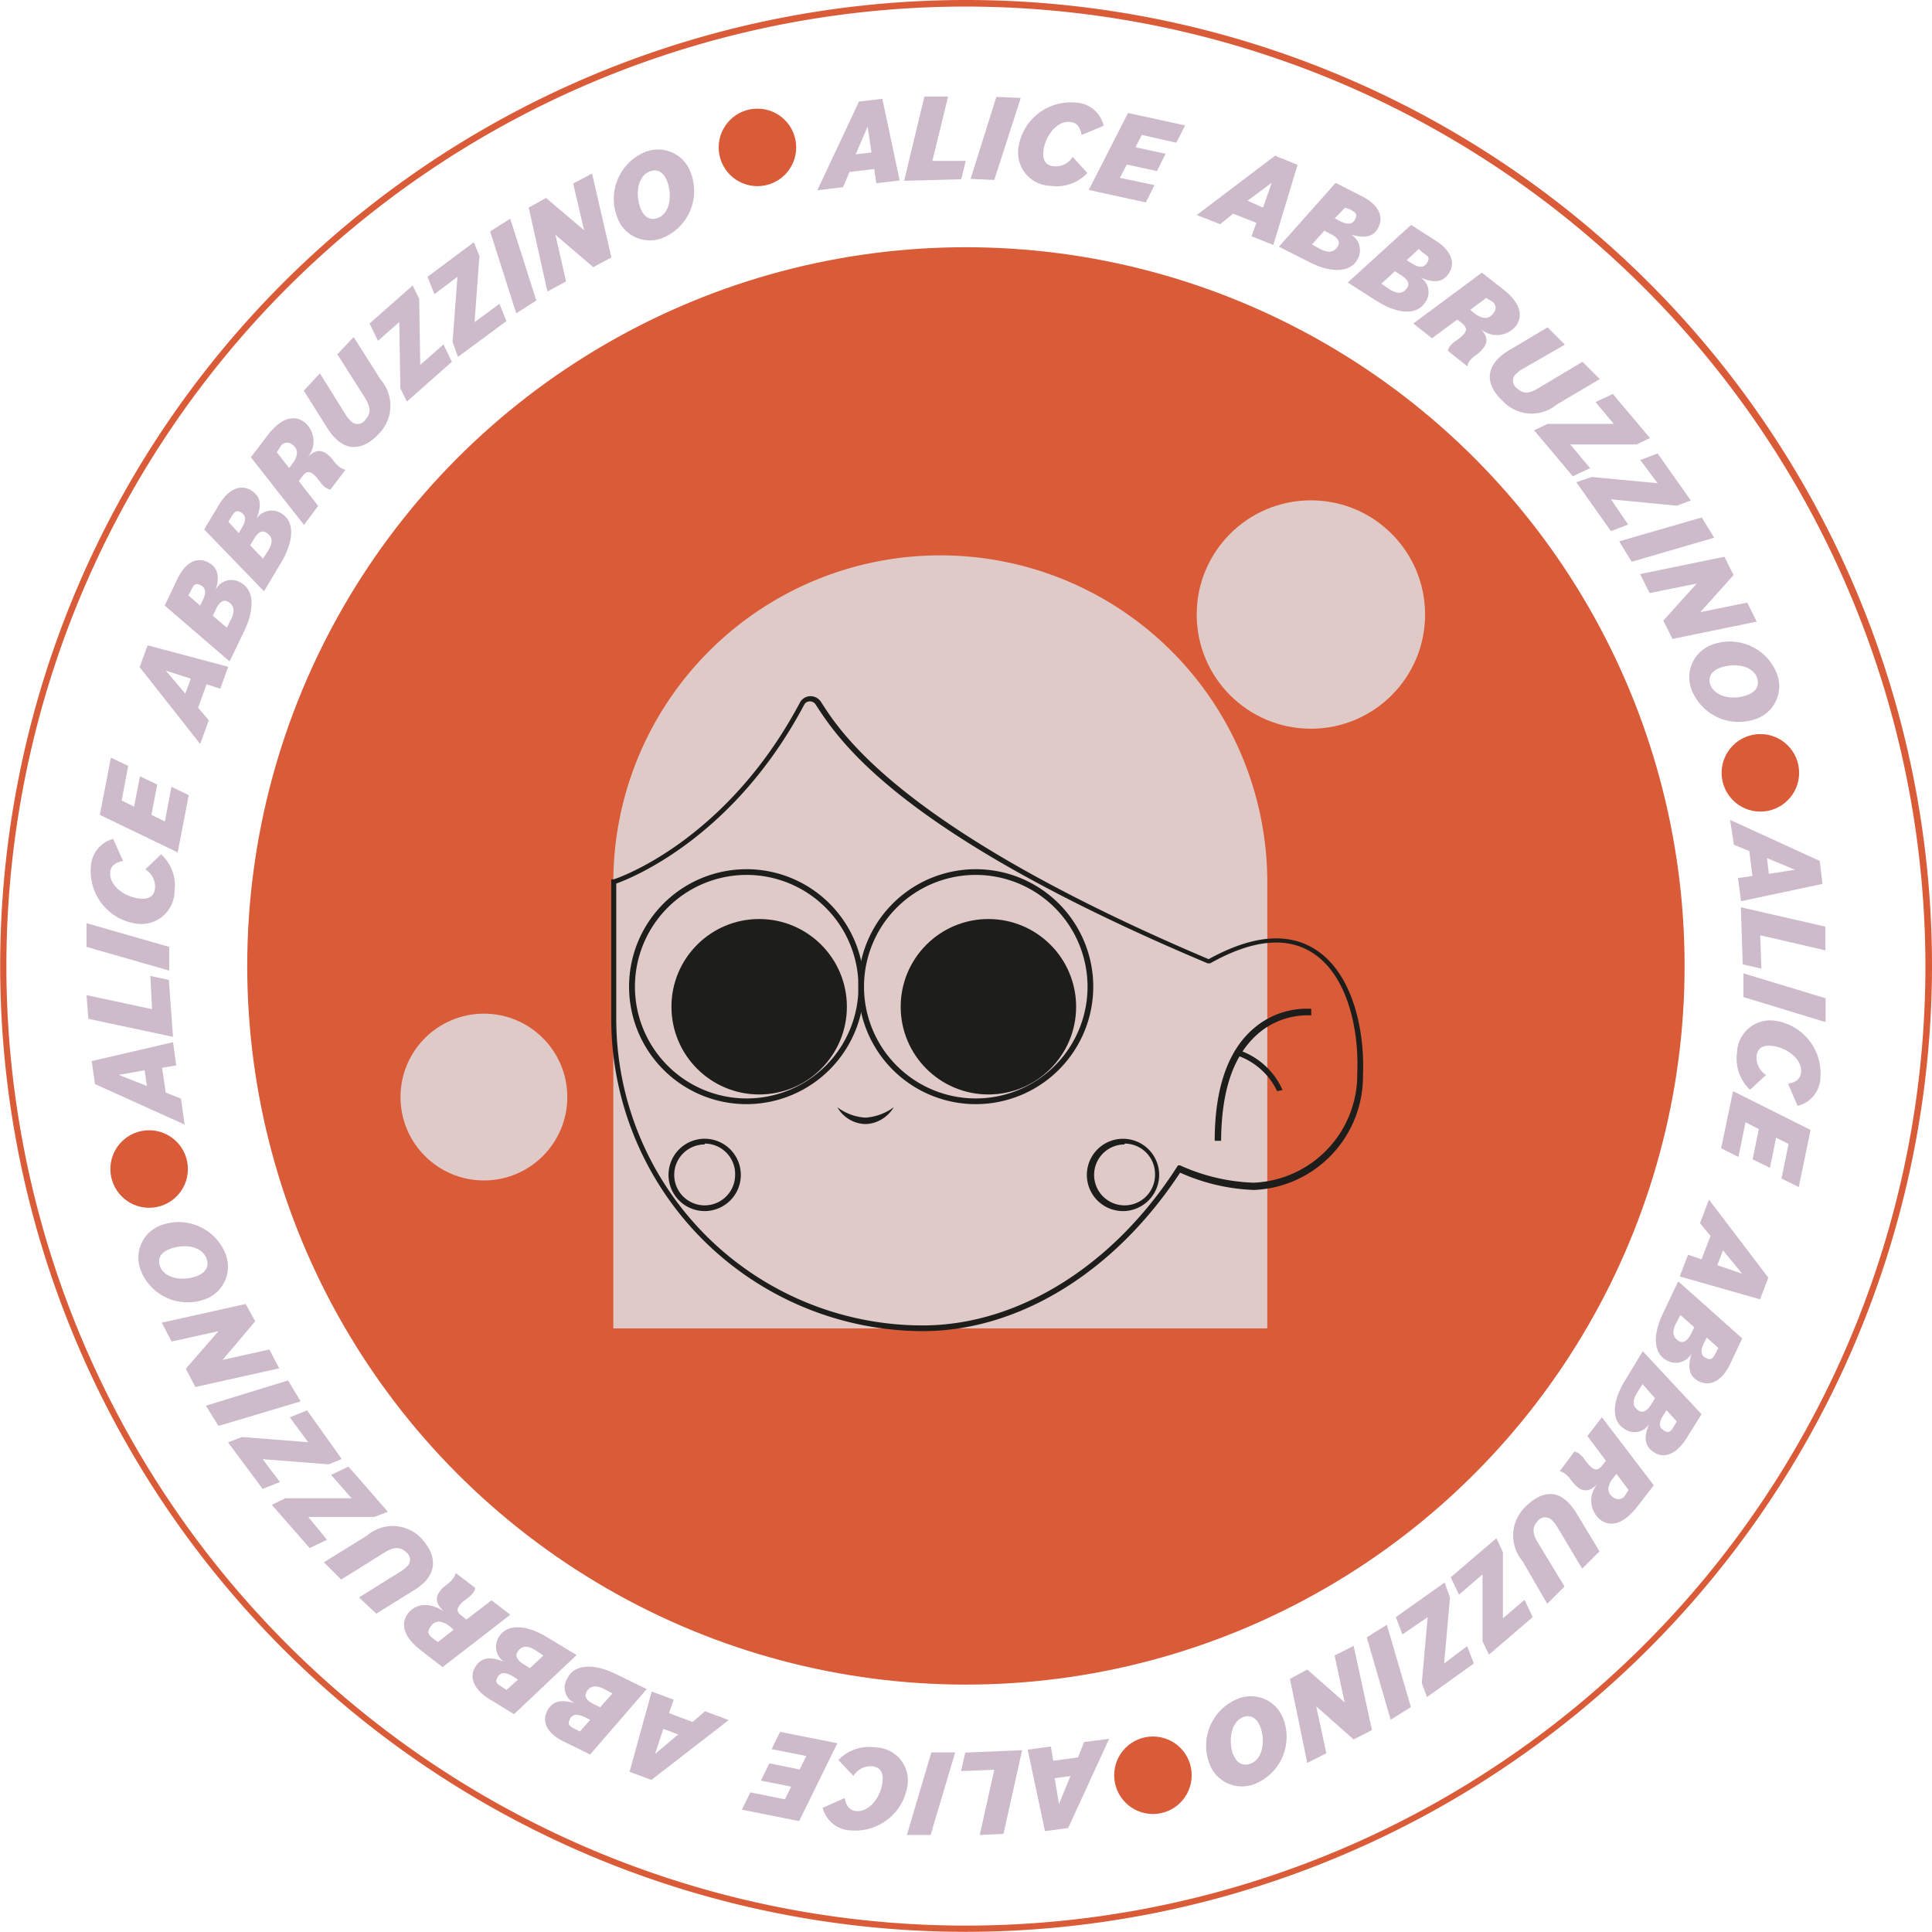 <svg xmlns="http://www.w3.org/2000/svg" viewBox="0 0 111.67 111.66"><defs><style>.cls-1{fill:#da5b38;}.cls-2{fill:#cdbbcc;}.cls-3{fill:#e0cac8;}.cls-4{fill:#1d1e1b;}</style></defs><g id="Layer_2" data-name="Layer 2"><g id="Livello_2" data-name="Livello 2"><path class="cls-1" d="M55.83,111.66a55.83,55.83,0,1,1,55.84-55.83A55.89,55.89,0,0,1,55.83,111.66ZM55.83.38a55.46,55.46,0,1,0,55.46,55.45A55.51,55.51,0,0,0,55.83.38Z"/><circle class="cls-1" cx="55.83" cy="55.83" r="41.54"/><path class="cls-2" d="M49.65,5.87,51,5.71l1,4.72-1.35.16-.12-.82-1.43.17-.37.88L47.24,11Zm-.19,3.05.91-.11-.22-1.5Z"/><path class="cls-2" d="M53.43,5.58l1.37,0L53.89,9.3l1.93,0-.26,1.06-3.3.09Z"/><path class="cls-2" d="M57.59,5.6,59,5.66,57.47,10.4l-1.37-.06Z"/><path class="cls-2" d="M58.87,8.51a3.05,3.05,0,0,1,3.3-2.58,1.72,1.72,0,0,1,1.62,1.34l-1.27.53c-.1-.52-.31-.71-.65-.75-.78-.1-1.46.82-1.56,1.67-.06.53.13.84.59.89A1.15,1.15,0,0,0,62,9.07l.85.93a2.43,2.43,0,0,1-2.14.74A1.92,1.92,0,0,1,58.87,8.51Z"/><path class="cls-2" d="M65.2,6.53l3.3.72-.51,1L66,7.8l-.37.71,1.74.38-.5,1-1.74-.38-.4.77,2,.42-.5,1-3.3-.72Z"/><path class="cls-2" d="M73.7,9,75,9.53,73.6,14.16l-1.26-.5.28-.78-1.35-.53-.74.61-1.36-.53Zm-1.59,2.6L73,12l.51-1.44Z"/><path class="cls-2" d="M77.2,10.57l1.49.76c1,.49,1.28,1.17,1,1.78s-.85.68-1.61.44h0a1.05,1.05,0,0,1,.4,1.41c-.41.81-1.53.84-2.82.18l-1.74-.88Zm-.88,3.83c.55.28.82.12,1-.15s0-.51-.38-.71l-.39-.21-.72.8Zm.83-1.78.28.15c.38.19.72.25.89-.09s0-.41-.29-.58L77.75,12Z"/><path class="cls-2" d="M81.56,13l1.41.9c.91.58,1.16,1.28.79,1.87s-.92.59-1.65.27v0a1,1,0,0,1,.27,1.43c-.5.78-1.61.69-2.83-.09l-1.65-1.05Zm-1.25,3.72c.52.33.81.21,1-.05s.08-.5-.31-.75l-.37-.24-.79.72Zm1-1.68.27.17c.36.23.68.32.89,0s.08-.4-.24-.61L82,14.39Z"/><path class="cls-2" d="M85.65,15.76l1.28,1c1,.8,1.11,1.55.66,2.12a1.43,1.43,0,0,1-2.07.08h0c.47.43.5.81.21,1.17a2.05,2.05,0,0,1-.33.33l-.14.1a1.52,1.52,0,0,0-.29.27.83.83,0,0,0-.16.34l-1.12-.89a.57.57,0,0,1,.14-.3,1.62,1.62,0,0,1,.33-.29l.18-.13a1.81,1.81,0,0,0,.28-.26c.18-.23.15-.4-.13-.63l-.26-.2-1.46,1.08-1.08-.85Zm.25,1.46-.92.69.23.19c.48.37.86.36,1.11,0a.44.44,0,0,0-.12-.7Z"/><path class="cls-2" d="M86.58,20.74a2.76,2.76,0,0,1,.57-.45l2.3-1.37,1,1L88,21.33a1.27,1.27,0,0,0-.32.24.53.53,0,0,0,0,.87c.3.29.63.37,1.23,0l2.56-1.53,1,1L90,23.37a2.28,2.28,0,0,1-3.13-.18C86,22.39,85.84,21.5,86.58,20.74Z"/><path class="cls-2" d="M89.45,24.5l3.83,0-1.06-1.26,1-.47,2.15,2.55-.78.37-3.83,0,1.15,1.37-1,.47-2.24-2.66Z"/><path class="cls-2" d="M92,27.57l3.81.36-1-1.34,1-.38,1.92,2.72-.81.3-3.81-.37,1,1.46-1,.38-2-2.83Z"/><path class="cls-2" d="M98.36,29.91l.72,1.17-4.77,1.39-.72-1.18Z"/><path class="cls-2" d="M99.67,32.18l.53,1.06-1.92,2.14,2.71-.55.55,1.1-4.87,1-.53-1.06,1.93-2.14-2.72.55-.55-1.1Z"/><path class="cls-2" d="M99,37.25a2.92,2.92,0,0,1,3.68,1.63,2,2,0,0,1-1.2,2.68,2.93,2.93,0,0,1-3.68-1.63A2,2,0,0,1,99,37.25Zm2,2.92c.5-.18.71-.53.56-1-.27-.72-1.33-.87-2.14-.57-.49.18-.71.53-.56,1C99.17,40.32,100.23,40.47,101,40.17Z"/><path class="cls-2" d="M105.18,49.76l.16,1.33-4.71,1-.17-1.34.83-.12-.18-1.44-.89-.36L100,47.39Zm-3.05-.16.11.91,1.51-.24Z"/><path class="cls-2" d="M105.51,53.56l0,1.37-3.77-.87.07,1.93-1.08-.25-.11-3.3Z"/><path class="cls-2" d="M105.52,57.7l0,1.38-4.75-1.45,0-1.37Z"/><path class="cls-2" d="M102.61,59a3.07,3.07,0,0,1,2.61,3.28,1.73,1.73,0,0,1-1.32,1.64l-.55-1.28c.52-.1.71-.31.75-.65.09-.77-.83-1.45-1.69-1.54-.52-.06-.83.14-.88.59a1.17,1.17,0,0,0,.55,1.09l-.93.86a2.48,2.48,0,0,1-.75-2.14A1.92,1.92,0,0,1,102.61,59Z"/><path class="cls-2" d="M104.65,65.31l-.68,3.3-1-.49.41-2-.72-.36-.36,1.74-1-.49.36-1.75-.77-.39-.41,2-1-.5.69-3.3Z"/><path class="cls-2" d="M102.21,73.85l-.48,1.25-4.64-1.32.48-1.26.78.27.52-1.35-.61-.74.52-1.36Zm-2.62-1.58-.33.86,1.44.49Z"/><path class="cls-2" d="M100.7,77.36,100,78.85c-.49,1-1.16,1.29-1.78,1s-.68-.85-.45-1.61h0a1.05,1.05,0,0,1-1.4.41c-.82-.41-.86-1.52-.21-2.82L97,74.06Zm-3.83-.86c-.28.55-.12.83.15,1s.51,0,.71-.38l.2-.4-.8-.71Zm1.78.81-.15.29c-.19.39-.24.72.1.89s.41,0,.58-.3l.14-.28Z"/><path class="cls-2" d="M98.35,81.74l-.88,1.41c-.58.91-1.28,1.17-1.86.8s-.6-.9-.29-1.64h0a1,1,0,0,1-1.43.28c-.78-.49-.71-1.6.06-2.83l1-1.66Zm-3.73-1.23c-.33.53-.2.81.06,1s.5.07.75-.32l.23-.37L94.94,80Zm1.7,1-.17.27c-.23.36-.32.69,0,.89s.41.08.61-.24l.16-.27Z"/><path class="cls-2" d="M95.59,85.85l-1,1.29c-.8,1-1.54,1.13-2.12.68a1.44,1.44,0,0,1-.1-2.08h0c-.44.47-.82.5-1.18.22a2.15,2.15,0,0,1-.33-.34l-.1-.13a1.29,1.29,0,0,0-.28-.29.78.78,0,0,0-.33-.16L91,83.9a.67.67,0,0,1,.31.15,1.54,1.54,0,0,1,.29.32l.14.18a1.69,1.69,0,0,0,.26.27c.23.18.4.15.62-.13l.2-.26L91.75,83l.84-1.08Zm-1.46.27-.7-.93-.19.24c-.37.48-.36.86,0,1.11a.46.46,0,0,0,.7-.12Z"/><path class="cls-2" d="M90.61,86.81a3.69,3.69,0,0,1,.46.57l1.38,2.29-1,1L90,88.24a1.52,1.52,0,0,0-.25-.32.54.54,0,0,0-.87,0c-.28.3-.36.63,0,1.23l1.55,2.55-1,1L88,90.23a2.3,2.3,0,0,1,.17-3.14C89,86.27,89.85,86.08,90.61,86.81Z"/><path class="cls-2" d="M86.87,89.72v3.82l1.25-1.07.47,1-2.53,2.17-.37-.78V91l-1.36,1.17-.48-1,2.64-2.26Z"/><path class="cls-2" d="M83.81,92.34l-.34,3.81,1.33-1,.39,1-2.71,1.94-.3-.81.34-3.81-1.46,1-.38-1,2.82-2Z"/><path class="cls-2" d="M81.55,98.67l-1.17.73L79,94.64l1.16-.73Z"/><path class="cls-2" d="M79.3,100l-1.06.54-2.16-1.91.58,2.71-1.1.56-1-4.86,1-.54,2.16,1.9-.58-2.71,1.1-.56Z"/><path class="cls-2" d="M74.19,99.39a2.93,2.93,0,0,1-1.61,3.7,2,2,0,0,1-2.69-1.19,2.92,2.92,0,0,1,1.61-3.69A2,2,0,0,1,74.19,99.39Zm-2.91,2c.18.5.54.71,1,.55.72-.27.87-1.33.56-2.14-.19-.49-.54-.71-1-.55C71.12,99.57,71,100.63,71.28,101.44Z"/><path class="cls-2" d="M61.74,105.66l-1.34.18-1-4.71,1.34-.18.14.82,1.43-.19.35-.89,1.45-.19Zm.13-3-.91.12.25,1.5Z"/><path class="cls-2" d="M58,106l-1.37.06.84-3.77-1.92.08.24-1.07,3.29-.14Z"/><path class="cls-2" d="M53.79,106.06l-1.37,0,1.41-4.77,1.38,0Z"/><path class="cls-2" d="M52.46,103.16a3.06,3.06,0,0,1-3.26,2.64,1.74,1.74,0,0,1-1.65-1.31l1.27-.56c.11.52.32.71.66.75.78.08,1.45-.85,1.53-1.7.06-.53-.14-.84-.59-.89a1.17,1.17,0,0,0-1.09.56l-.87-.92A2.46,2.46,0,0,1,50.6,101,1.91,1.91,0,0,1,52.46,103.16Z"/><path class="cls-2" d="M46.19,105.26l-3.31-.66.49-1,2,.4.36-.73-1.75-.35.49-1,1.75.36.38-.78-2-.4.49-1,3.31.66Z"/><path class="cls-2" d="M37.65,102.88l-1.26-.47,1.28-4.64,1.27.47-.27.78,1.36.51.72-.62,1.37.51Zm1.55-2.63-.86-.32-.48,1.45Z"/><path class="cls-2" d="M34.11,101.41l-1.49-.73c-1-.48-1.31-1.15-1-1.77s.84-.69,1.6-.46v0A1,1,0,0,1,32.8,97c.4-.82,1.52-.87,2.82-.23l1.76.86Zm0-2-.29-.15c-.39-.18-.72-.23-.88.11s0,.41.3.57l.28.14Zm.8-1.79c-.56-.27-.83-.12-1,.16s0,.51.39.71l.39.19.71-.8Z"/><path class="cls-2" d="M29.71,99.08l-1.42-.87c-.92-.57-1.18-1.27-.82-1.86s.91-.6,1.65-.3h0a1.06,1.06,0,0,1-.28-1.44c.48-.78,1.6-.71,2.83.05l1.66,1Zm.23-2-.27-.17c-.37-.23-.7-.31-.89,0s-.08.4.24.6l.26.17Zm1-1.7c-.52-.33-.81-.2-1,.06s-.07.5.32.75l.37.23.78-.73Z"/><path class="cls-2" d="M25.58,96.36l-1.29-1c-1-.79-1.14-1.53-.7-2.11s1.27-.65,2.07-.11h0c-.48-.43-.51-.81-.23-1.17a1.47,1.47,0,0,1,.33-.33l.13-.1a1.59,1.59,0,0,0,.29-.29.78.78,0,0,0,.16-.33l1.13.86a.57.57,0,0,1-.14.3,1.58,1.58,0,0,1-.32.31l-.18.13a1.38,1.38,0,0,0-.27.27c-.18.23-.15.4.14.61l.26.21,1.45-1.11,1.09.83Zm-.27-1.45.91-.71L26,94c-.48-.36-.86-.35-1.1,0s-.15.49.13.7Z"/><path class="cls-2" d="M24.58,91.4a3.26,3.26,0,0,1-.56.46l-2.27,1.41-1-.94,2.41-1.5a1.41,1.41,0,0,0,.32-.25.53.53,0,0,0,0-.86c-.3-.28-.64-.36-1.23,0l-2.53,1.58-1-1,2.49-1.54a2.28,2.28,0,0,1,3.13.14C25.1,89.73,25.3,90.62,24.58,91.4Z"/><path class="cls-2" d="M21.64,87.68l-3.82,0L18.9,89l-1,.48-2.19-2.5.78-.38,3.83,0-1.18-1.35,1-.48,2.28,2.61Z"/><path class="cls-2" d="M19,84.64l-3.82-.3,1,1.32-1,.4-2-2.69.81-.31,3.82.3-1.06-1.44,1-.4,2,2.81Z"/><path class="cls-2" d="M12.63,82.42l-.73-1.17,4.75-1.46L17.38,81Z"/><path class="cls-2" d="M11.29,80.17l-.55-1.06,1.89-2.17-2.71.6-.57-1.09,4.85-1.08.55,1L12.87,78.6l2.7-.6.57,1.09Z"/><path class="cls-2" d="M11.87,75.09a2.91,2.91,0,0,1-3.7-1.58,2,2,0,0,1,1.16-2.7A2.92,2.92,0,0,1,13,72.39,2,2,0,0,1,11.87,75.09ZM9.8,72.2c-.5.19-.71.54-.55,1,.28.72,1.34.86,2.15.55.49-.2.7-.55.54-1C11.66,72,10.61,71.88,9.8,72.2Z"/><path class="cls-2" d="M5.49,62.66,5.3,61.33,10,60.24l.19,1.34-.82.14.21,1.43.88.35L10.67,65Zm3,.11-.13-.91-1.49.27Z"/><path class="cls-2" d="M5.11,58.89,5,57.52l3.79.81-.1-1.92,1.07.23L10,59.93Z"/><path class="cls-2" d="M5,54.73l0-1.37,4.78,1.37,0,1.37Z"/><path class="cls-2" d="M7.91,53.39a3.06,3.06,0,0,1-2.66-3.24,1.74,1.74,0,0,1,1.29-1.66l.57,1.27c-.52.11-.71.33-.74.66-.07.78.86,1.44,1.72,1.52.53.05.83-.15.87-.61a1.17,1.17,0,0,0-.56-1.08l.91-.87a2.42,2.42,0,0,1,.78,2.12A1.92,1.92,0,0,1,7.91,53.39Z"/><path class="cls-2" d="M5.77,47.1l.64-3.31,1,.48-.38,2,.72.35.34-1.75,1,.48-.34,1.75.78.38.38-2,1,.48-.64,3.31Z"/><path class="cls-2" d="M8.07,38.56l.46-1.26,4.66,1.24-.46,1.27-.79-.26-.49,1.36.62.72L11.57,43Zm2.64,1.53.32-.86-1.45-.47Z"/><path class="cls-2" d="M9.52,35l.72-1.51c.47-1,1.14-1.31,1.76-1s.7.84.47,1.6h0a1,1,0,0,1,1.39-.44c.83.4.88,1.51.26,2.82l-.85,1.76Zm2.05,0,.14-.29c.19-.38.23-.71-.11-.88s-.41,0-.57.31l-.14.28Zm1.79.79c.27-.56.11-.83-.16-1s-.51,0-.71.4l-.19.4.81.69Z"/><path class="cls-2" d="M11.8,30.6l.86-1.43c.56-.93,1.26-1.19,1.85-.83s.62.89.32,1.63h0a1.06,1.06,0,0,1,1.43-.3c.79.48.73,1.59,0,2.83l-1,1.68Zm2,.21.17-.28c.22-.37.3-.69,0-.89s-.41-.07-.61.25l-.16.27Zm1.71,1c.32-.53.19-.81-.08-1s-.5-.07-.74.33l-.23.38.74.77Z"/><path class="cls-2" d="M14.5,26.43l1-1.31c.78-1,1.52-1.15,2.11-.71a1.43,1.43,0,0,1,.13,2.07h0c.42-.48.8-.51,1.17-.23a1.71,1.71,0,0,1,.33.33l.1.13a2,2,0,0,0,.29.29.82.82,0,0,0,.34.15L19.1,28.3a.64.64,0,0,1-.31-.14,1.34,1.34,0,0,1-.3-.32l-.13-.17a1.37,1.37,0,0,0-.27-.27c-.23-.18-.41-.15-.62.14l-.2.27,1.12,1.43-.82,1.1ZM16,26.14l.71.91.19-.24c.36-.49.34-.86,0-1.11a.45.45,0,0,0-.7.13Z"/><path class="cls-2" d="M19.45,25.4a3.39,3.39,0,0,1-.47-.56l-1.42-2.26.93-1L20,24a1.68,1.68,0,0,0,.25.31.54.54,0,0,0,.87-.05c.28-.31.35-.64,0-1.23L19.5,20.48l.94-1L22,21.94a2.3,2.3,0,0,1-.11,3.14C21.12,25.91,20.23,26.12,19.45,25.4Z"/><path class="cls-2" d="M23.14,22.44l-.06-3.83L21.85,19.7l-.49-1,2.49-2.2.38.77.06,3.82,1.34-1.18.49,1-2.6,2.3Z"/><path class="cls-2" d="M26.16,19.76,26.44,16l-1.33,1-.4-1,2.68-2,.32.8-.28,3.82,1.44-1.06.4,1-2.8,2.07Z"/><path class="cls-2" d="M28.33,13.38l1.16-.74L31,17.37l-1.16.74Z"/><path class="cls-2" d="M30.56,12l1-.56,2.2,1.87-.63-2.7,1.09-.58,1.12,4.85-1.05.56-2.19-1.87.62,2.7-1.08.58Z"/><path class="cls-2" d="M35.67,12.54a2.93,2.93,0,0,1,1.54-3.72A2,2,0,0,1,39.93,10a2.93,2.93,0,0,1-1.55,3.72A2,2,0,0,1,35.67,12.54Zm2.88-2.09c-.2-.5-.56-.71-1-.54-.71.28-.84,1.34-.52,2.15.19.49.55.7,1,.54C38.74,12.31,38.87,11.25,38.55,10.45Z"/><circle class="cls-1" cx="43.78" cy="8.52" r="2.24"/><circle class="cls-1" cx="8.62" cy="67.57" r="2.24"/><circle class="cls-1" cx="101.75" cy="44.67" r="2.24"/><circle class="cls-1" cx="66.64" cy="102.61" r="2.24"/><path class="cls-3" d="M35.45,51a18.9,18.9,0,0,1,37.8,0V76.78H35.45Z"/><path class="cls-4" d="M53.33,76.94a18.06,18.06,0,0,1-18-18V50.83l.12,0c.06,0,6.45-2.07,10.78-10.21a.69.69,0,0,1,.59-.38.72.72,0,0,1,.62.31l.09.14C48.68,42.47,52.3,48,69.86,55.44c2.48-1.37,4.54-1.57,6.12-.59,2.25,1.39,2.91,4.8,2.8,7.3a6.57,6.57,0,0,1-6.3,6.63,11.41,11.41,0,0,1-4.27-1C64.44,73.52,58.89,76.94,53.33,76.94ZM35.62,51.07V58.9A17.72,17.72,0,0,0,53.33,76.61c5.48,0,11-3.41,14.68-9.13l.08-.12.12,0a11.17,11.17,0,0,0,4.24,1,6.25,6.25,0,0,0,6-6.32c.11-2.4-.51-5.68-2.64-7-1.49-.92-3.46-.71-5.86.64l-.07,0-.08,0C52.09,48.23,48.55,42.86,47.22,40.84l-.09-.14a.39.39,0,0,0-.33-.16.36.36,0,0,0-.32.2C42.41,48.41,36.51,50.75,35.62,51.07Z"/><path class="cls-4" d="M70.58,65.94h-.37c0-3,.75-5.18,2.2-6.45a4.7,4.7,0,0,1,3.38-1.18l0,.38a4.39,4.39,0,0,0-3.1,1.08C71.3,61,70.6,63,70.58,65.94Z"/><path class="cls-4" d="M73.82,63.07A4,4,0,0,0,71.49,61l.09-.31A4.24,4.24,0,0,1,74.13,63Z"/><path class="cls-4" d="M43.16,63.82A6.79,6.79,0,1,1,49.94,57,6.8,6.8,0,0,1,43.16,63.82Zm0-13.25A6.46,6.46,0,1,0,49.62,57,6.47,6.47,0,0,0,43.16,50.57Z"/><circle class="cls-4" cx="43.88" cy="58.19" r="5.07"/><path class="cls-4" d="M56.4,63.82A6.79,6.79,0,1,1,63.19,57,6.79,6.79,0,0,1,56.4,63.82Zm0-13.25A6.46,6.46,0,1,0,62.86,57,6.47,6.47,0,0,0,56.4,50.57Z"/><circle class="cls-4" cx="57.13" cy="58.19" r="5.07"/><path class="cls-4" d="M40.73,70a2.09,2.09,0,1,1,2.09-2.09A2.09,2.09,0,0,1,40.73,70Zm0-3.85a1.76,1.76,0,1,0,1.76,1.76A1.76,1.76,0,0,0,40.73,66.1Z"/><path class="cls-4" d="M65,70A2.09,2.09,0,1,1,67,67.86,2.1,2.1,0,0,1,65,70Zm0-3.85a1.76,1.76,0,1,0,1.76,1.76A1.76,1.76,0,0,0,65,66.1Z"/><path class="cls-4" d="M48.4,64a3,3,0,0,0,1.63.6,3.14,3.14,0,0,0,1.63-.6,2.07,2.07,0,0,1-.67.68,1.9,1.9,0,0,1-1,.29A1.92,1.92,0,0,1,48.4,64Z"/><circle class="cls-3" cx="75.77" cy="35.52" r="6.6"/><circle class="cls-3" cx="27.97" cy="63.41" r="4.82"/></g></g></svg>